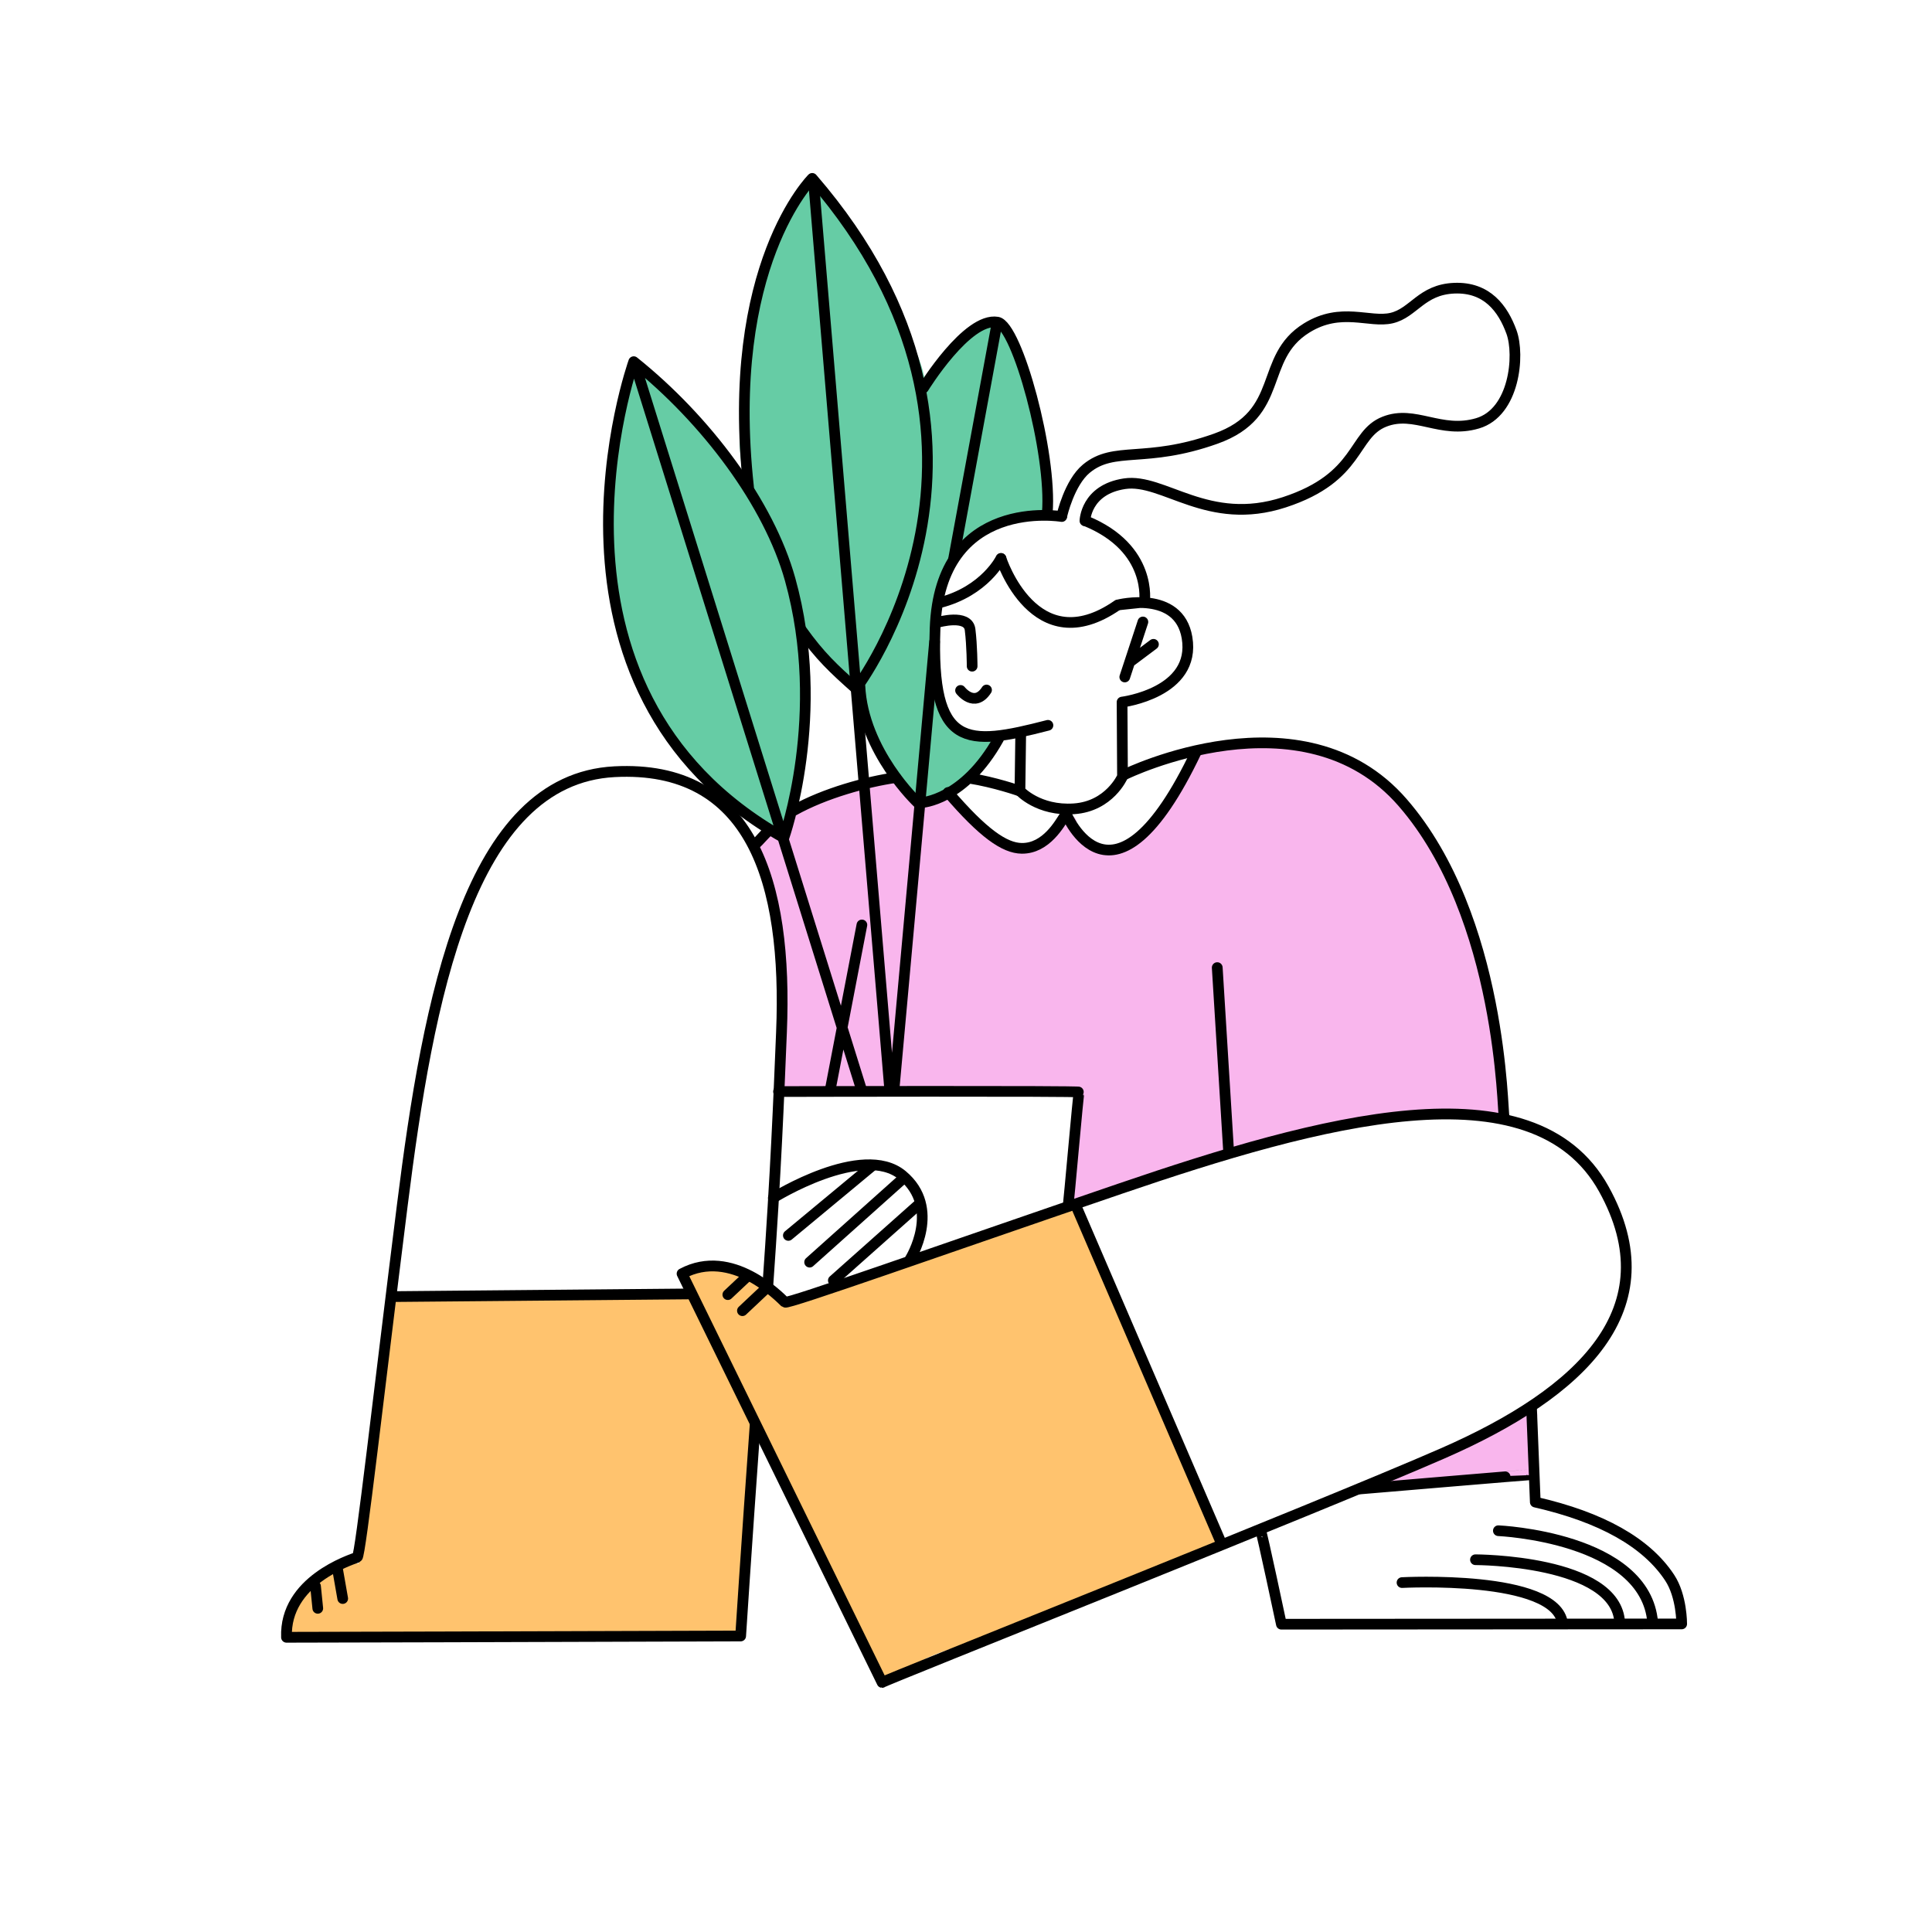 <svg viewBox="0 0 2048 2048" xmlns="http://www.w3.org/2000/svg" fill-rule="evenodd" clip-rule="evenodd" stroke-linecap="round" stroke-linejoin="round" stroke-miterlimit="1.5"><g stroke-width="11.32"><path d="M728.953 1377.98c.147.68-.533-1.78-1.228-1.7-7.337.81-14.18 1.91-21.649 1.91-15.458 0-26.422-3.05-41.756-2.03-58.893 3.93-116.683-.88-175.832-.88-14.218 0-40.989 12.44-54.305 8-1.803-.6-12.395-4.63-12.735-4.46-3.084 1.55-5.578 47.03-6.367 54.13-3.949 35.54-10.885 71.45-14.13 107.16-2.255 24.79-6.419 52.17-11.85 76.6-1.159 5.22-2.316 44.97-4.584 46.1-5.105 2.56-10.426-2.48-15.282-1.27-14.355 3.59-72.838 44.71-63.038 64.31 4.011 8.02 30.243 8.83 36.895 8 27.131-3.39 42.988-6.09 70.079-6.09 45.016 0 90.069-4.38 134.991-.64 21.425 1.79 36.32.88 57.597 3.92 23.751 3.39 58.303-1.13 82.119 1.84 8.94 1.12 90.06-1.84 94.608-6.39.317-.32 0-2.69 0-3.18 0-15.24 4.676-32.21 4.676-47.43 0-29.08-.722-57.03 4.875-85.02 2.062-10.31-.621-21.71 1.91-31.84 2.011-8.04-.818-50.85 5.731-54.12 8.342-4.17 30.161 51 33.111 59.85 3.942 11.83 13.262 21.06 17.829 32.48 10.982 27.45 23.021 54.96 36.295 81.5 5.6 11.2 15.037 21.36 19.739 33.11 7.555 18.89 12.74 47.13 26.107 60.5 6.575 6.57 35.308-13.84 44.572-18.47 25.399-12.7 54.809-17.49 80.869-28.65 9.55-4.1 56.28-29.93 62.4-29.93" fill="#ffc36e" stroke="#ffc36e"/><path d="M1094.77 1711.16c5.02-1.47 89.56-33.96 92.14-36.55 1.21-1.2-3.39 0-5.09 0-6.76 0-14.24 3-20.38 5.73-14.78 6.57-14.23 12.06 0 5.73 32.4-14.4 65.7-25.61 98.06-39.48 6.22-2.66 26.64-8.06 29.3-13.37 2.56-5.12-6.08-13.66-7.65-17.83-9.14-24.38-20.43-47.04-30.56-70.68-19.53-45.58-41.25-90.68-58.58-136.9-6.13-16.35-17.38-30.57-24.2-46.48-10.81-25.22-17.44-52.71-29.29-76.41-.69-1.38-3.03-.53-3.82 0-10.51 7-24.06 13.5-36.29 16.55-4 1-7.7 2.21-11.47 3.83-15.63 6.7-33.22 8.71-49.03 14.64-41.652 15.62-95.262 27.64-136.103 45.14-16.551 7.1-53.622 25.7-69.562 21.72-9.741-2.44-16.258-13.07-22.923-19.74-14.206-14.21-45.893-23.87-64.948-19.1-2.999.75-8.626-.29-10.825 1.91-3.338 3.33 8.949 18.76 10.188 21.65 8.985 20.96 20.34 40.62 26.743 63.04" fill="#ffc36e" stroke="#ffc36e"/><path d="M677.223 399.716c.979.628-1.5 1.804-2.02 2.844-1.829 3.657-3.2 8.112-4.379 12.04-3.601 12.005-5.294 24.638-9.303 36.666-3.654 10.963-1.693 25.737-2.736 37.214-2.281 25.093-9.974 50.631-7.662 76.068 3.958 43.536 7.593 87.356 21.343 128.605 1.951 5.852 6.267 11.138 8.209 16.965 3.655 10.964 7.18 25.102 13.134 35.025 16.621 27.701 35.531 49.749 55.273 74.427 18.129 22.661 43.387 44.678 68.954 57.461 14.581 7.291 14.825-24.272 17.513-35.024 4.154-16.619 4.823-33.969 8.208-50.895 2.284-11.415-1.915-24.078 0-35.571 2.419-14.515 3.749-32.316 1.642-47.064-1.585-11.099-2.33-43.904 1.095-54.179.344-1.031 1.442-3.417 3.283-2.189 7.755 5.17 5.767 16.165 11.493 21.89 4.47 4.47 32.09 31.892 35.024 37.761 3.515 7.03 18.184 2.985 20.796 8.209 2.882 5.765.905 14.922 2.189 21.343 3.569 17.848 8.642 41.987 20.248 57.462 16.854 22.472 35.078 68.353 68.403 35.024 9.47-9.47 18.69-20.332 28.46-30.099 4.63-4.631 7.98-10.171 11.49-13.681.83-.826 2.74-2.189 2.74-2.189h-3.83c-6.37 0-10.38 3.836-16.96 1.641-15.09-5.029-21.52-17.687-32.294-28.457-21.327-21.327-17.639-85.031-13.681-112.735 3.215-22.503 20.045-69.008 37.765-83.183 11.24-8.993 30.81-14.103 44.32-18.606 4.65-1.548 9.62-3.388 14.23-4.926 5.33-1.775 21.1 5.718 25.18 1.642.99-.997-2.74-37.944-2.74-42.139 0-38.609-15.34-79.394-27.36-115.471-3.05-9.139-6.73-31.546-15.87-36.118-18.71-9.355-55.77 36.574-64.033 50.347-12.388 20.647-19.419 21.077-19.701 20.796-2.665-2.665-.878-16.976-1.642-20.796-2.678-13.39-10.501-31.548-17.512-43.233-30.793-51.321-52.765-112.417-94.675-154.326-6.349-6.349-18.738 14.321-20.249 16.965-13.209 23.116-22.012 48.648-28.457 74.426-14.022 56.091-23.532 113.982-23.532 172.386 0 15.071 3.284 30.006 3.284 44.875 0 1.433 1.141 13.385.547 13.682-2.868 1.434-15.032-12.552-16.418-15.324-11.28-22.56-23.873-42.291-39.95-62.387-10.257-12.822-27.381-19.72-38.855-31.193-5.086-5.087-9.722-12.765-15.323-16.965-.825-.62-2.189-2.189-2.189-2.189s2.13 1.094 3.284 1.094" fill="#66cca5" stroke="#66cca5"/><path d="M1135.47 871.105c-5.29-7.084-14.11 13.074-18.96 17.926-14.64 14.636-25.99 22.124-46 18.122-7.63-1.525-35.03-26.436-39.86-32.465-6.25-7.81-18.22-19.925-27.75-24.69-5.751-2.873-17.003 4.268-24.399 2.788-14.453-2.89-21.232-15.146-32.759-20.91-4.275-2.137-84.357 22.782-94.095 29.275-11.717 7.811-4.222 25.815-14.637 32.759-1.496.997-3.351 2.024-4.879 2.788-1.484.742-2.575-.484-3.485-1.394-9.601-9.601-13.873-7.173-18.122 5.576-4.229 12.686 10.089 27.479 13.94 39.032 7.405 22.216 9.758 61.278 9.758 85.038 0 14.37-4.694 118.16-1.394 124.76 2.306 4.61 65.095.3 75.276-1.39 11.621-1.94 24.162 1.52 35.547 2.78 21.083 2.35 42.865-2.47 64.119-.69 23.7 1.97 50.04 3.77 73.89 1.39 11.86-1.18 56.24-6.03 66.91-.7 6.74 3.37-2.98 81.12-5.58 94.1-.64 3.21-7.18 22.09-4.18 25.09 1.43 1.43 4.71-1.39 5.58-2.09 10.76-8.61 20.71-19.16 34.85-22.3 9.04-2.01 18.24-3.59 27.18-5.58 4.02-.89 7.92-1.67 11.85-2.79 1-.28 3.72-.93 2.79-1.39-10.3-5.15-38.36 12.16-46.7 18.12-4.52 3.23-8.97 6.58-13.94 9.06-.77.39-6.52 2.66-6.27 2.79 9.54 4.77 49.76-14.65 61.33-18.12 34.03-10.21 69-25.87 102.46-38.04 18.69-6.8 38.18-9.27 57.85-12.84 55.11-10.02 97.58-18.13 154.04-18.13 2.54 0 56.37.09 57.85-1.39 7.29-7.29 2.33-50.17-.7-59.25-6.14-18.44-8.31-29.79-10.41-48.66-2.52-22.7-10.72-62.61-20.95-83.069-10.3-20.607-21.04-41.387-31.37-62.033-3.33-6.674-2.16-15.038-6.27-21.607-2.62-4.196-19.47-32.905-22.7-36.939-44.23-55.289-77.87-72.491-155.73-72.491-19.23 0-49.54-4.844-66.22 6.273-11.52 7.682-22.54 62.91-44.6 79.459-12.51 9.379-44.37 40.201-62.04 31.365-9.2-4.6-22.16-15.846-28.57-24.395-2.3-3.067-10.84-20.234-5.58-16.728m335.23 702.085c2.61-5.44 31.92-16.15 38.58-17.57 31.83-6.82 60.09-27.22 90.17-38.5 4.43-1.66 26.04-16.35 26.9-16.35 2.22 0-1.74 4.14-2.11 6.33-.94 5.63-1.29 12.2-1.58 17.93-.58 11.51 1.58 24.51 1.58 34.81v1.05c-4.69 4.7-22.32 1-27.95.53-17.54-1.46-35.36-.26-52.74 2.64-23.38 3.9-45.86 6.85-69.61 6.85" fill="#f9b6ed" stroke="#f9b6ed"/></g><path d="M1336.5 1623.19c.87-.24 21.81 98.53 21.81 98.53l424.35-.29s.25-29.3-12.73-48.98c-24.55-37.24-72-64.08-142.46-80.17l-4.01-100.87m-803.713-221.62s94.491-59 136.643-24.05c42.151 34.95 8.529 88.76 8.529 88.76m53.301-602.635s14.79 19.262 27.56-.453m146.53-13.764s18.97-57.507 19.21-58.36m-150.43-67.385s-17 34.797-65.291 47.046m197.051 181.77s187.93-91.962 293.91 29.914c105.99 121.876 105.86 331.487 107.63 332.457M972.817 850.892s-58.046-54.368-61.28-123.857m-62.074-59.243c19.943 27.921 34.174 41.077 57.954 62.235 0 0 198.003-258.361-46.423-540.945 0 0-93.278 92.386-67.49 327.299m31.745 640.709s319.651-.81 318.671.53c-.98 1.34-10.91 118.12-11.77 120.41" fill="none" stroke="#000" stroke-width="11.32"/><path d="M1290.33 1025.73l12.07 195.08" fill="none" stroke="#000" stroke-width="11.41"/><path d="M416.211 1374.45l313.317-2.82" fill="none" stroke="#000" stroke-width="11.36"/><path d="M1140.37 1277.75l153.56 356.48" fill="none" stroke="#000" stroke-width="11.31"/><path d="M813.813 1364.62c8.844-125.58 11.515-196.29 14.582-270.24 6.672-160.856-32.266-283.85-176.955-276.337-154.401 8.016-197.461 240.037-225.027 459.877-25.004 199.41-44.345 371.61-47.73 372.89-7.116 2.7-77.156 24.91-74.971 84.77 0 0 274.942-.6 481.394-1.37 0 0 5.552-86.84 15.381-223.93" fill="none" stroke="#000" stroke-width="11.41"/><path d="M935.078 1783.447c-2.32-.492 464.255-185.942 594.262-242.814 147.498-64.523 240.972-153.441 170.787-280.19-74.895-135.259-302.308-72.24-511.98-.637-190.187 64.95-353.436 123.06-356.07 120.579-5.547-5.212-56.214-58.426-109.057-30.219l212.058 433.281z" fill="none" stroke="#000" stroke-width="11.41"/><path d="M1125.53 547.563s-129.344-22.14-134.31 118.663c-4.513 127.939 32.84 125.054 119.66 102.633" fill="none" stroke="#000" stroke-width="11.31"/><path d="M1081.98 779.087l-.79 59.326s19.6 21.491 57.23 18.957c37.63-2.535 51.48-34.198 51.48-34.198l-.45-78.925s78.7-9.857 68.85-68.344c-8.6-51.022-73.04-34.681-73.04-34.681l27.91-2.956s9.03-56.944-62.13-86.028" fill="none" stroke="#000" stroke-width="11.36"/><path d="M1150.07 552.094s.7-33.091 42-39.321c41.31-6.23 88.35 46.171 169.45 19.626 81.09-26.545 71.59-71.808 106.06-85.408 32.29-12.741 59.56 13.314 98.71 1.745 39.14-11.57 44.93-72.185 35.93-96.828s-25.8-47.808-60.65-46.402c-34.85 1.407-43.02 26.192-66.45 31.675-23.42 5.484-53.41-12.127-89.93 10.429-51.65 31.902-21.94 90.887-96.48 117.442-74.55 26.556-107.44 7.236-137.1 31.72-18.11 14.961-25.91 49.639-25.91 49.639m-451.602-157.61l238.689 764.859m-49.806-954.337l80.207 956.307m-29.542-175.158l-33.44 174.038m176.104-808.96l-45.52 247.076m-20.114 87.68l-42.772 472.534M830.937 888.102s46.481-130.708 6.637-273.867c-22.463-80.708-89.211-169.604-165.794-230.87 0 0-123.418 345.686 159.157 504.737zm145.771-37.329s45.062-1.839 81.812-67.549m-79.567-371.99s46.227-75.182 78.367-69.775c20.87 3.512 58.1 139.096 52.84 202.563m-49.03 48.079s35.56 110.169 123.21 49.515m-104.17 196.593s-25.48-8.993-52.63-13.303m-77.919-.638c-30.909 4.408-75.366 16.517-108.136 34.864m-25.934 20.936c-5.045 3.979-10.164 10.742-15.18 15.22M792 1353.12l-20.484 19.26m39.326-5.44l-23.855 22.46m-452.501 292.11l2.377 23.4m21.136-40.53l5.3 30.16m766.681-832.39s49.12 121.797 138.18-65.335" fill="none" stroke="#000" stroke-width="11.32"/><path d="M1128.25 865.528c-4.49 6.559-19.04 34.05-45.14 33.748-18.3-.211-40.97-16.037-78.07-59.245m194.89-139.942l22.79-17.09m-228.45-23.38s31.96-9.161 34.06 7.8c2.13 17.24 2.18 38.793 2.18 38.793M924.757 1235.71l-89.075 73.9m121.115-59.84l-98.571 88.17m116.272-61.67l-91.132 81.07m602.824 320.27s163.53-8.68 170.17 43.24m-92.32-67.47s149.87.12 152.93 66.88m-128.65-97.64s156.3 6.79 163.62 97.42m-310.41-141.68s182.51-15.45 182.5-15.18" fill="none" stroke="#000" stroke-width="11.32"/></svg>